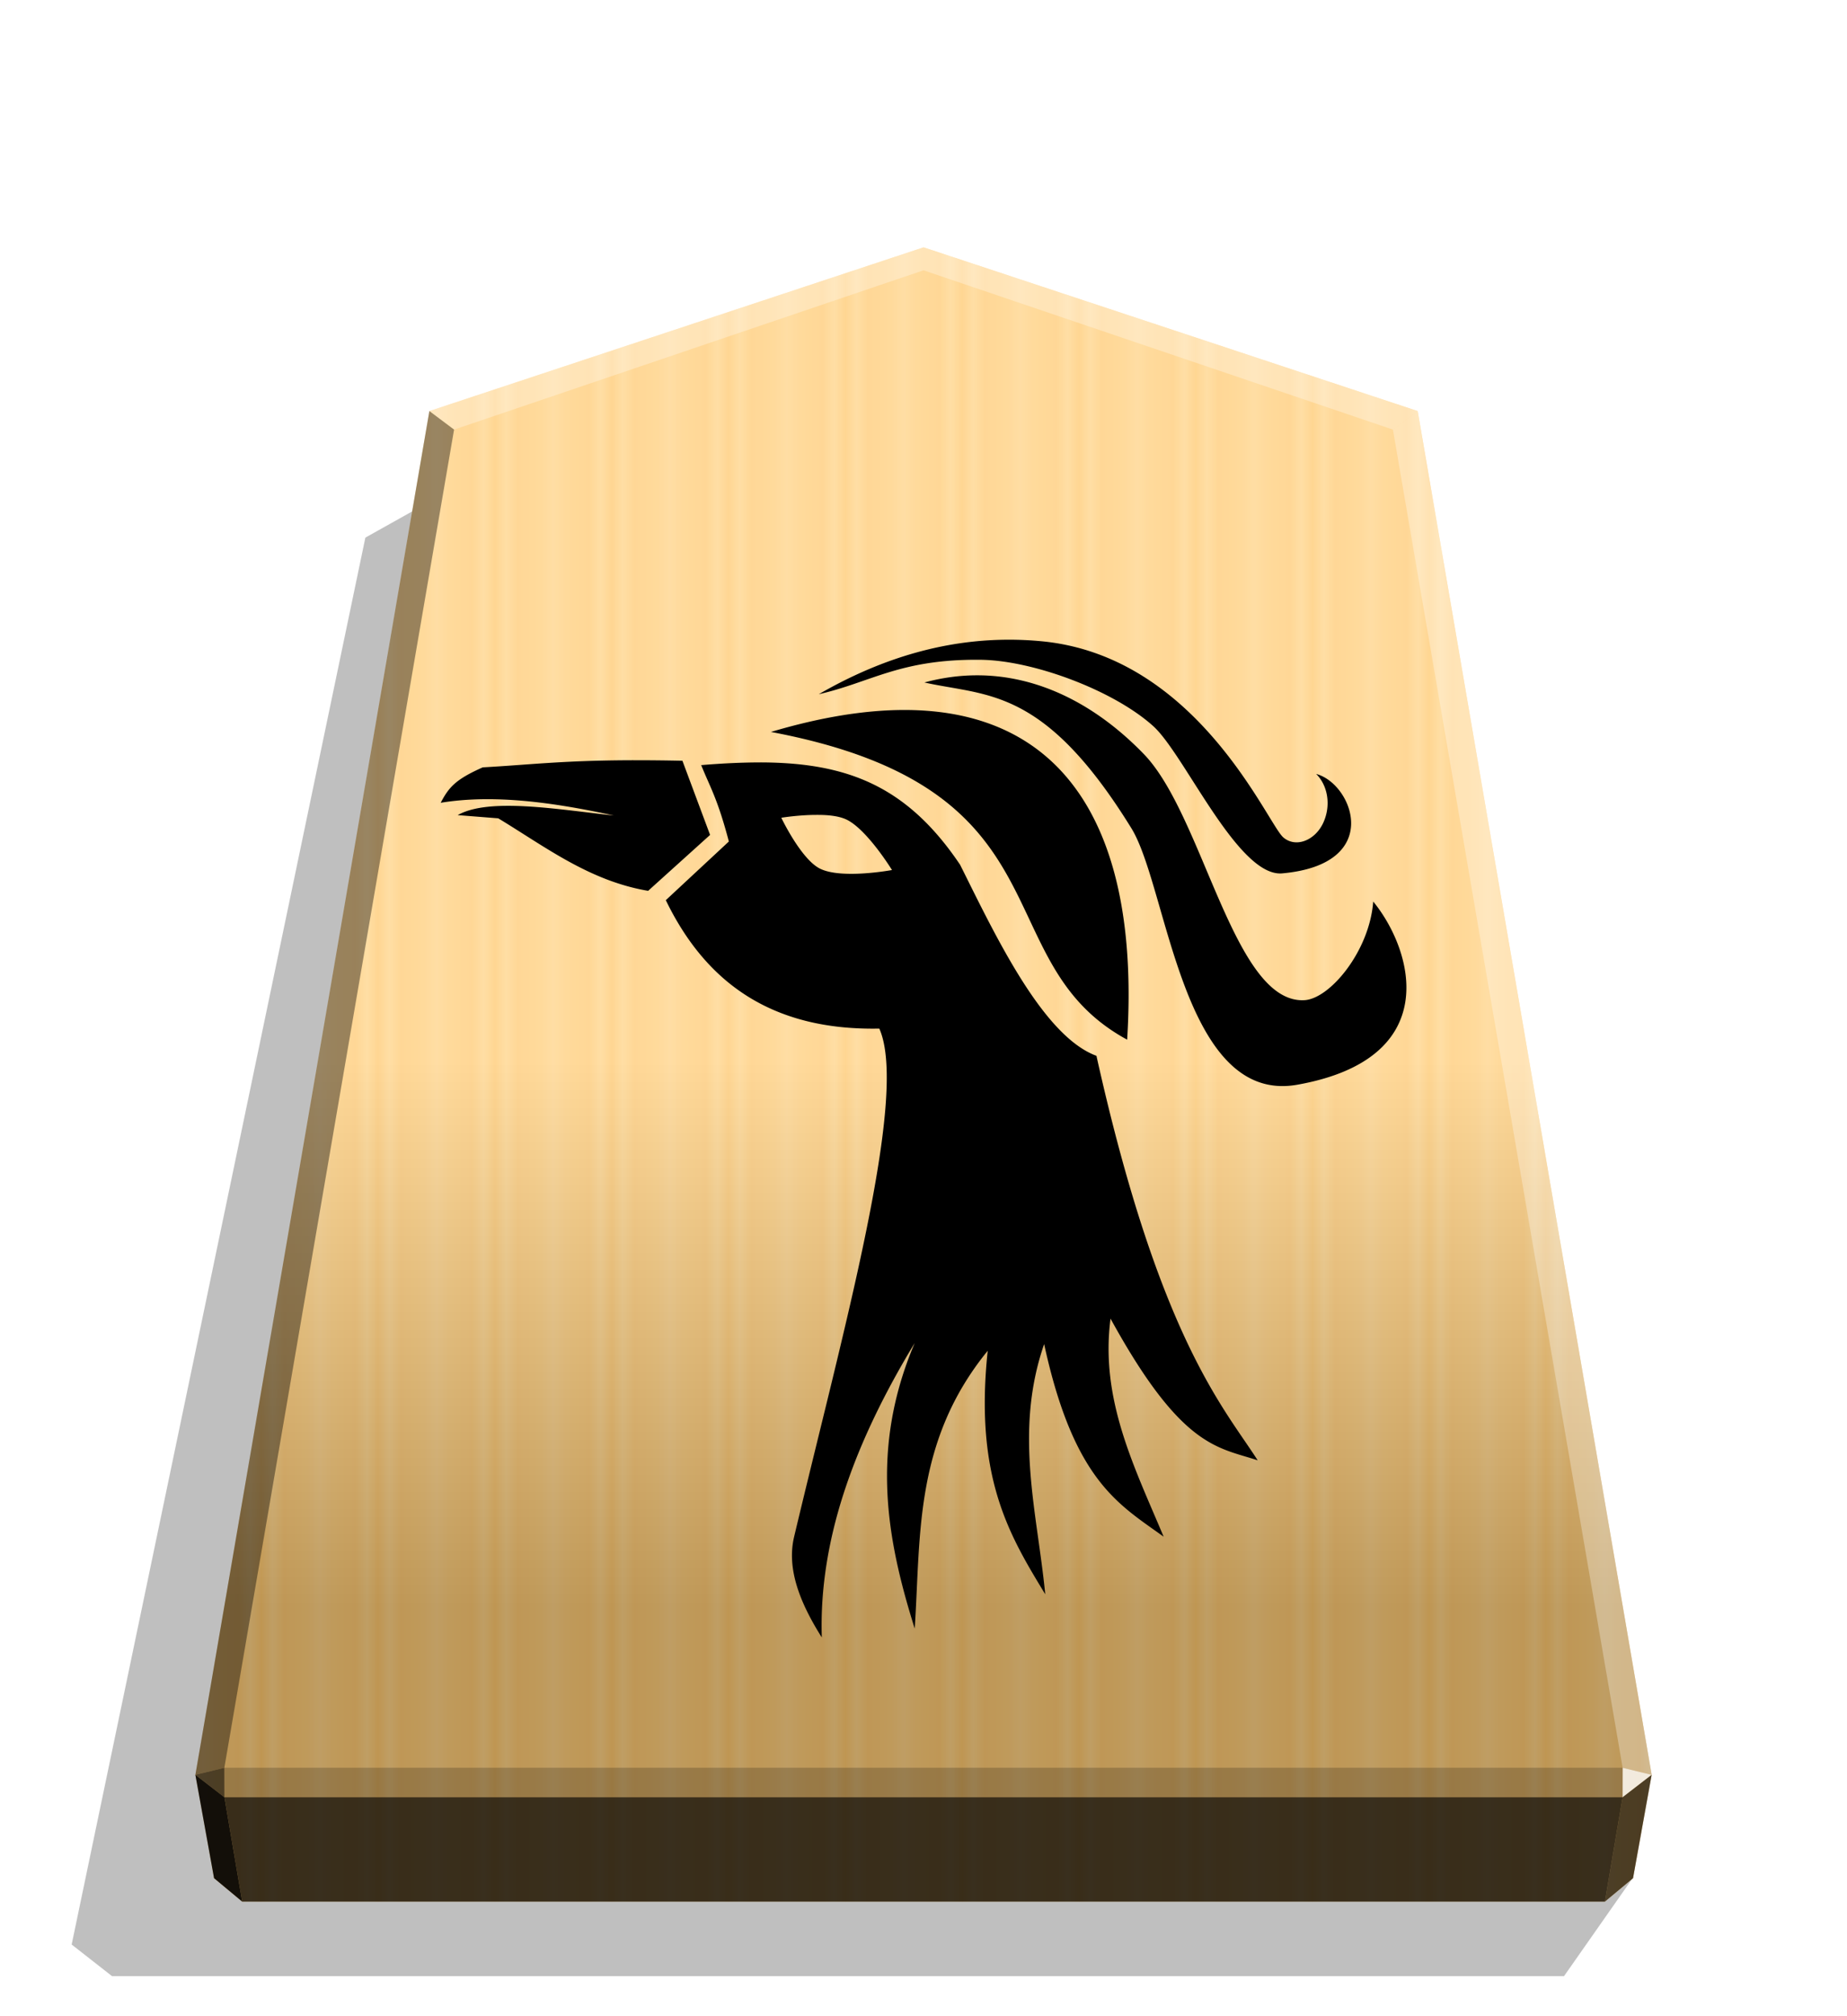 <svg xmlns="http://www.w3.org/2000/svg" width="498.898" height="544.252" viewBox="0 0 1320 1440"><defs><linearGradient id="b" x1="228.547" x2="270.281" y1="660.584" y2="660.584" gradientUnits="userSpaceOnUse" spreadMethod="reflect"><stop offset="0" stop-color="#ffd285"/><stop offset=".232" stop-color="#ffcd79"/><stop offset=".616" stop-color="#ffca73"/><stop offset=".808" stop-color="#ffd386"/><stop offset="1" stop-color="#ffc86e"/></linearGradient><linearGradient id="c" x1="660.031" x2="660.029" y1="176.665" y2="1147.595" gradientUnits="userSpaceOnUse"><stop offset=".6" stop-color="#fff"/><stop offset="1"/></linearGradient><filter id="a" width="1.021" height="1.022" x="-.011" y="-.011" style="color-interpolation-filters:sRGB"><feGaussianBlur stdDeviation="2.441"/></filter><filter id="d" width="1.083" height="1.081" x="-.042" y="-.04" style="color-interpolation-filters:sRGB"><feGaussianBlur in="SourceGraphic" result="result0" stdDeviation="6"/><feDiffuseLighting lighting-color="#FFF" result="result5" surfaceScale="4"><feDistantLight azimuth="235" elevation="45"/></feDiffuseLighting><feComposite in="result5" in2="SourceGraphic" k1="1.4" operator="arithmetic" result="fbSourceGraphic"/><feGaussianBlur in="fbSourceGraphic" result="result0" stdDeviation="6"/><feSpecularLighting in="result0" lighting-color="#FFF" result="result1" specularExponent="25" surfaceScale="4"><feDistantLight azimuth="280" elevation="45"/></feSpecularLighting><feComposite in="fbSourceGraphic" in2="result1" k2="1" k3="1" operator="arithmetic" result="result4"/><feComposite in="result4" in2="SourceGraphic" operator="in" result="result2"/></filter></defs><path d="m-2758.546 269.702 24.453 34.897h517.576l14.375-11.25-104.69-501.167-31.462-17.601z" filter="url(#a)" opacity=".5" transform="matrix(-2.005 0 0 2.005 -4364.078 800.649)"/><path fill="url(#b)" d="M660.043 176.664 306.898 293.591 139.681 1267.61l13.3 73.818 20.099 16.718h973.903l20.099-16.718 13.324-73.818-167.217-974.019z"/><path fill="url(#c)" d="M660.031 176.665 306.887 293.593 139.67 1267.612l13.312 73.816 20.099 16.718h973.903l20.099-16.718 13.312-73.816-167.217-974.019z" opacity=".25" style="mix-blend-mode:overlay"/><path fill="#fff" d="m1159.664 1262.568-.043 21.064 20.75-16.013z" opacity=".8"/><path d="m1180.371 1267.619-20.75 16.013-12.637 74.514 20.099-16.718z" opacity=".6"/><g fill="#fff"><path d="m306.85 293.583 17.664 13.248L660 193.055v-16.402zm706.3 0-17.664 13.248L660 193.055v-16.402z" opacity=".3"/><path d="m1013.15 293.583-17.664 13.248 164.177 955.737 20.707 5.052z" opacity=".3"/></g><path d="m306.85 293.583 17.664 13.248-164.177 955.737-20.707 5.052z" opacity=".4"/><path d="m139.629 1267.619 20.75 16.013 12.702 74.514-20.099-16.718z" opacity=".9"/><path d="m160.337 1262.568.043 21.064-20.75-16.013z" opacity=".6"/><path d="M160.337 1262.568h999.327l-.043 21.064H160.379z" opacity=".2"/><path d="m1159.621 1283.632-12.637 74.514H173.081l-12.702-74.514h999.241z" opacity=".7"/><path d="M720.128 456.893c-41.878.17-86.903 11.179-134.958 38.928h.015c37.68-8.613 58.168-25.253 115.73-24.592 37.36.431 94.823 21.745 123.258 47.361 22.436 20.206 60.59 108.05 92.222 105.182 72.961-6.581 50.224-64.338 24.211-71.003 8.268 8.1 10.881 22.385 5.06 34.949-5.916 12.697-19.723 18.013-28.557 10.335-11.384-9.858-61.19-129.46-172.687-140.048a247 247 0 0 0-24.292-1.118zm-22.418 25.43c-12.09.056-24.468 1.702-37.062 5.11 44.633 10.02 85.318 2.706 147.913 104.108 26.048 42.213 36.257 197.816 118.608 183.177 104.648-18.605 83.061-95.607 54.23-130.824-2.617 35.337-30.883 69.458-49.202 70.446-50.583 2.7-71.997-131.59-114.706-175.742-33.349-34.474-74.543-56.484-119.78-56.275zm-51.924 24.758c-27.858.069-59.442 5.156-94.832 15.679 216.604 40.678 151.575 163.827 254.59 219.795 9.141-146.574-42.072-235.766-159.758-235.474m-193.182 35.894c-50.226.098-73.444 3.198-107.606 5.09-19.43 8.606-24.229 14.201-30.05 25.296l.011-.005c37.56-6.177 79.892-.432 123.734 9.096-40.348-4.415-89.297-12.929-111.605-.28l28.985 2.286c33.15 19.99 65.018 44.699 107.13 51.785l44.271-39.93-19.766-52.968c-13.091-.28-24.678-.381-35.104-.356zm91.023 1.55-.01.004c-13.231 0-27.347.66-42.483 1.93 6.243 15.645 11.577 23.496 19.76 54.556l-45.066 41.904c27.853 57.422 74.221 93.244 152.59 91.72 21.346 48.103-26.09 216.58-60.87 362.898-5.4 22.672 3.803 46.628 19.767 71.95-2.286-71.265 24.49-141.145 66.409-210.308-32.232 75.728-19.837 140.755 0 203.987 4.387-66.691-.559-133.768 52.173-198.443-9.678 90.99 15.826 132.302 41.113 173.933-5.766-58.785-22.453-115.995-.787-178.687 21.369 98.362 53.84 114.647 85.406 137.573-20.808-49.588-45.552-98.056-37.957-155.752 50.873 92.7 76.601 91.72 105.146 101.197h.015c-23.98-37.513-70.176-86.73-115.233-288.912-38.395-14.082-72.364-86.219-97.441-136.457-37.756-56.085-80.475-72.916-142.534-73.096zm39.868 37.48q.61 0 1.22.005l.01.005c7.383 0 14.729.838 19.791 3.122 14.859 6.751 32.96 36.256 32.96 36.256s-36.31 6.756-51.641-1.092c-13.5-6.92-27.466-36.257-27.466-36.257s12.38-2.032 25.12-2.032z" style="fill:#000;stroke:none;stroke-width:3.163px;stroke-linecap:butt;stroke-linejoin:miter;stroke-opacity:1;filter:url(#d)"/></svg>